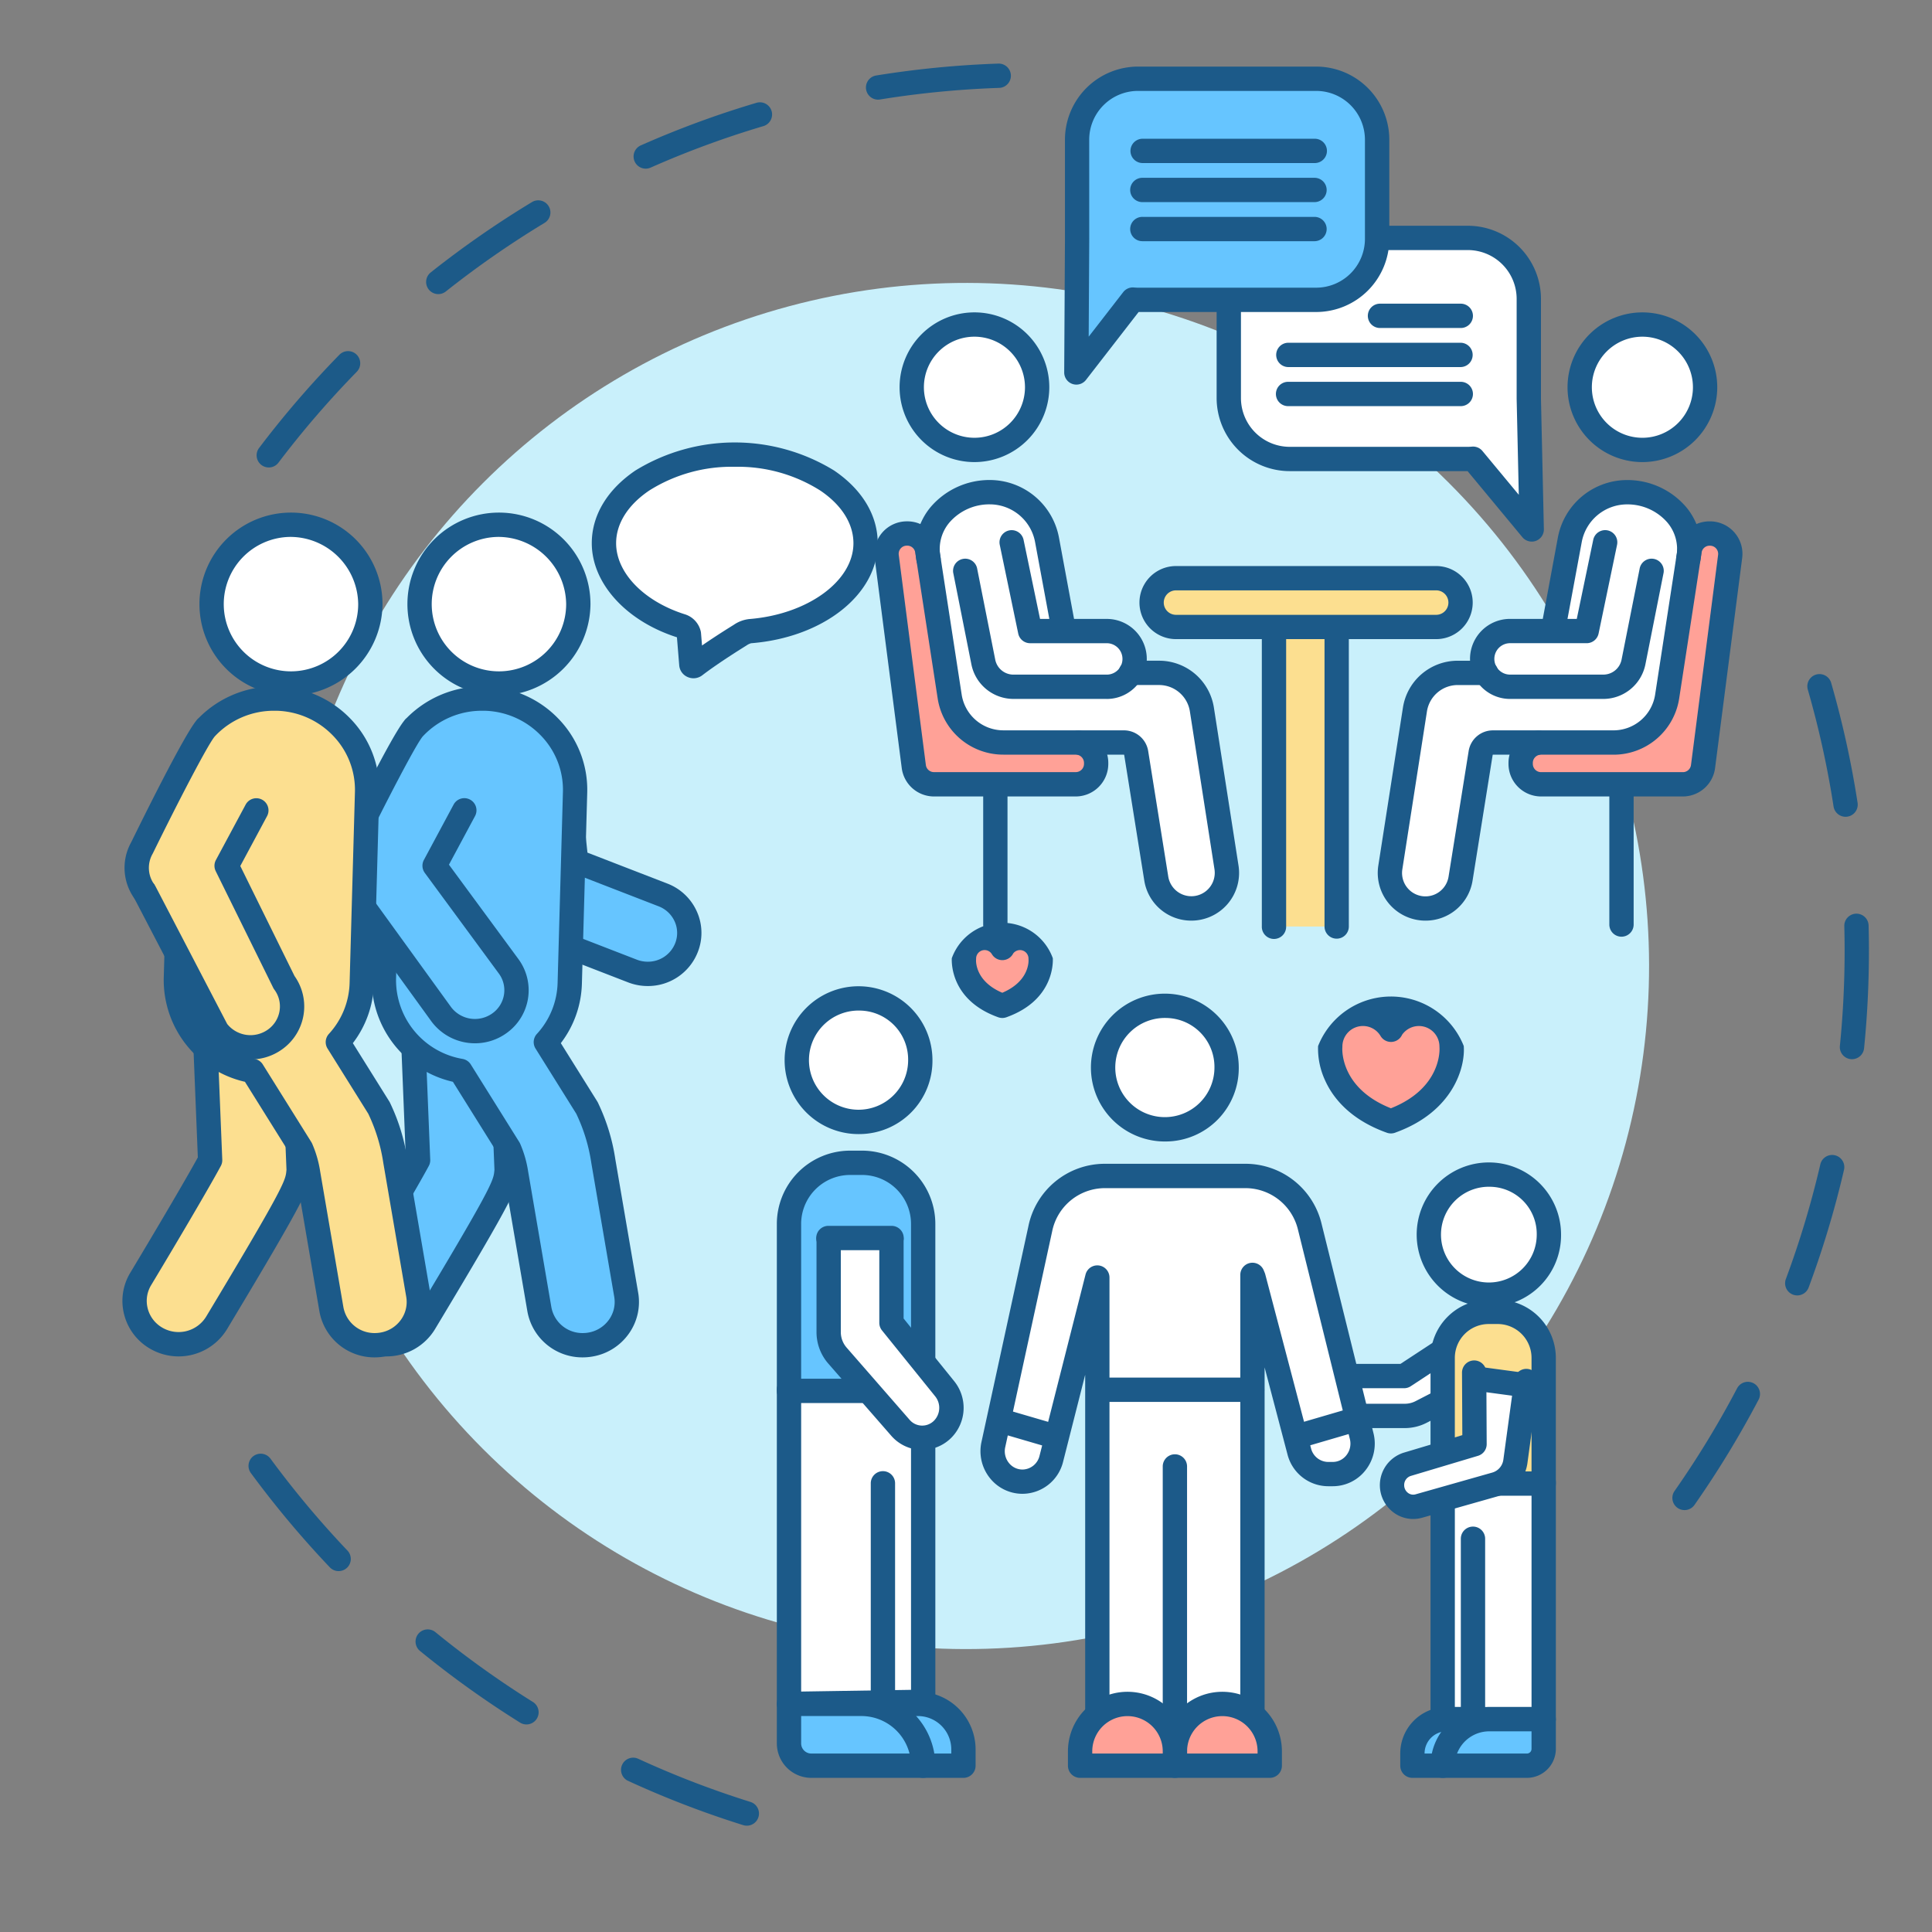 <svg xmlns="http://www.w3.org/2000/svg" width="300" height="300" viewBox="0 0 300 300">
  <rect x="0" y="0" width="300" height="300" fill="#808080" stroke="none"/>
  <g id="Grupo_18770" data-name="Grupo 18770" transform="translate(-689.854 -395.88)">
    <g id="Grupo_18699" data-name="Grupo 18699" transform="translate(689.854 395.88)">
      <g id="Grupo_18698" data-name="Grupo 18698" transform="translate(0)">
        <g id="Grupo_18697" data-name="Grupo 18697">
          <g id="Grupo_18696" data-name="Grupo 18696">
            <g id="Grupo_18695" data-name="Grupo 18695">
              <g id="Grupo_18694" data-name="Grupo 18694">
                <g id="Grupo_18693" data-name="Grupo 18693">
                  <g id="Grupo_18692" data-name="Grupo 18692">
                    <g id="Grupo_18691" data-name="Grupo 18691">
                      <g id="Grupo_18690" data-name="Grupo 18690">
                        <g id="Grupo_18689" data-name="Grupo 18689">
                          <path id="Trazado_45024" data-name="Trazado 45024" d="M824.856,491.586a1.888,1.888,0,0,1-1.5-3.027,152.124,152.124,0,0,1,12.468-14.471,1.888,1.888,0,0,1,2.7,2.64,148.349,148.349,0,0,0-12.158,14.11A1.884,1.884,0,0,1,824.856,491.586Zm26.327-26.919a1.888,1.888,0,0,1-1.174-3.367,151.634,151.634,0,0,1,15.684-10.9,1.888,1.888,0,1,1,1.954,3.23,147.826,147.826,0,0,0-15.292,10.627A1.879,1.879,0,0,1,851.182,464.667Zm32.213-19.48a1.888,1.888,0,0,1-.765-3.614,149.838,149.838,0,0,1,17.923-6.6,1.888,1.888,0,1,1,1.075,3.619,146,146,0,0,0-17.47,6.431A1.879,1.879,0,0,1,883.395,445.187Zm36.081-10.715a1.888,1.888,0,0,1-.3-3.752,151.1,151.1,0,0,1,19.008-1.848,1.888,1.888,0,0,1,.127,3.773,147.228,147.228,0,0,0-18.531,1.8A1.922,1.922,0,0,1,919.476,434.472Z" transform="translate(-783.126 -418.998)" fill="#1c5a88"/>
                          <path id="Trazado_45025" data-name="Trazado 45025" d="M896.146,1275.786a1.887,1.887,0,0,1-.564-.087,149.9,149.9,0,0,1-17.833-6.854,1.888,1.888,0,1,1,1.577-3.43,146.047,146.047,0,0,0,17.383,6.681,1.888,1.888,0,0,1-.563,3.69Zm-34.214-15.722a1.877,1.877,0,0,1-1-.287,151.687,151.687,0,0,1-15.532-11.121,1.888,1.888,0,0,1,2.388-2.925,147.894,147.894,0,0,0,15.143,10.844,1.888,1.888,0,0,1-1,3.489Zm-29.168-23.808a1.882,1.882,0,0,1-1.368-.587,152.14,152.14,0,0,1-12.264-14.645,1.888,1.888,0,0,1,3.042-2.237,148.323,148.323,0,0,0,11.959,14.28,1.888,1.888,0,0,1-1.368,3.188Z" transform="translate(-780.18 -992.294)" fill="#1c5a88"/>
                          <path id="Trazado_45026" data-name="Trazado 45026" d="M1627.339,917.123a1.888,1.888,0,0,1-1.545-2.97,147.429,147.429,0,0,0,9.69-15.905,1.888,1.888,0,1,1,3.342,1.756,151.189,151.189,0,0,1-9.939,16.314A1.886,1.886,0,0,1,1627.339,917.123Zm17.506-33.335a1.889,1.889,0,0,1-1.769-2.546,145.8,145.8,0,0,0,5.358-17.835,1.888,1.888,0,0,1,3.678.852,149.48,149.48,0,0,1-5.5,18.3A1.888,1.888,0,0,1,1644.844,883.788Zm8.5-36.681c-.063,0-.127,0-.19-.009a1.888,1.888,0,0,1-1.69-2.067c.487-4.863.735-9.82.735-14.735,0-1.288-.017-2.595-.051-3.882a1.888,1.888,0,0,1,3.774-.1c.034,1.321.052,2.66.052,3.981,0,5.039-.253,10.124-.753,15.111A1.888,1.888,0,0,1,1653.349,847.107Zm-1-37.642a1.888,1.888,0,0,1-1.863-1.6,145.994,145.994,0,0,0-4.009-18.185,1.888,1.888,0,0,1,3.627-1.047,149.716,149.716,0,0,1,4.113,18.657,1.887,1.887,0,0,1-1.578,2.153A1.912,1.912,0,0,1,1652.354,809.465Z" transform="translate(-1365.768 -682.636)" fill="#1c5a88"/>
                          <g id="Grupo_18688" data-name="Grupo 18688">
                            <circle id="Elipse_1469" data-name="Elipse 1469" cx="106.066" cy="106.066" r="106.066" transform="translate(0 150) rotate(-45)" fill="#c9f0fb"/>
                          </g>
                        </g>
                      </g>
                    </g>
                  </g>
                </g>
              </g>
            </g>
          </g>
        </g>
      </g>
    </g>
    <g id="Grupo_18713" data-name="Grupo 18713" transform="translate(825.624 406.221)">
      <path id="Trazado_45027" data-name="Trazado 45027" d="M1504.019,672.8l2.852-15.053s2.239-7.8,11.027-6.139,7.125,10.113,7.125,10.113l-3.444,22.126a8.342,8.342,0,0,1-8.2,6.351H1494.7s-1.594-.38-2.016,2.265-3.016,18.856-3.016,18.856-.8,4.779-6.454,4.552-4.52-6.582-4.52-6.582l3.885-24.2s.348-7.024,10.443-5.713c0,0-1.325-6.4,3.743-6.447S1504.019,672.8,1504.019,672.8Z" transform="translate(-1398.639 -585.246)" fill="#fff"/>
      <path id="Trazado_45028" data-name="Trazado 45028" d="M1259.618,672.8l-2.852-15.053s-2.239-7.8-11.028-6.139-7.125,10.113-7.125,10.113l3.445,22.126a8.342,8.342,0,0,0,8.2,6.351h18.683s1.594-.38,2.016,2.265,3.016,18.856,3.016,18.856.8,4.779,6.453,4.552,4.52-6.582,4.52-6.582l-3.885-24.2s-.348-7.024-10.443-5.713c0,0,1.325-6.4-3.743-6.447S1259.618,672.8,1259.618,672.8Z" transform="translate(-1230.397 -585.246)" fill="#fff"/>
      <g id="Grupo_18700" data-name="Grupo 18700" transform="translate(60.166 85.126)">
        <path id="Trazado_45029" data-name="Trazado 45029" d="M1418.775,767.654V721.141h9.735v46.513" transform="translate(-1416.887 -719.253)" fill="#fcdf90"/>
        <path id="Trazado_45030" data-name="Trazado 45030" d="M1424.091,765.123a1.888,1.888,0,0,1-1.888-1.888V718.609h-5.96v44.626a1.888,1.888,0,1,1-3.775,0V716.722a1.888,1.888,0,0,1,1.887-1.888h9.736a1.888,1.888,0,0,1,1.887,1.888v46.513A1.888,1.888,0,0,1,1424.091,765.123Z" transform="translate(-1412.468 -714.834)" fill="#1c5a89"/>
      </g>
      <g id="Grupo_18701" data-name="Grupo 18701" transform="translate(41.165 77.554)">
        <path id="Trazado_45031" data-name="Trazado 45031" d="M1399.48,695.843h-40.4a3.786,3.786,0,0,0-3.786,3.786h0a3.786,3.786,0,0,0,3.786,3.786h40.4a3.786,3.786,0,0,0,3.786-3.786h0A3.786,3.786,0,0,0,1399.48,695.843Z" transform="translate(-1353.407 -693.956)" fill="#fcdf90"/>
        <path id="Trazado_45032" data-name="Trazado 45032" d="M1395.061,700.884h-40.4a5.673,5.673,0,0,1,0-11.347h40.4a5.673,5.673,0,1,1,0,11.347Zm-40.4-7.572a1.9,1.9,0,0,0,0,3.8h40.4a1.9,1.9,0,0,0,0-3.8Z" transform="translate(-1348.988 -689.537)" fill="#1c5a89"/>
      </g>
      <g id="Grupo_18704" data-name="Grupo 18704" transform="translate(0 37.068)">
        <g id="Grupo_18702" data-name="Grupo 18702" transform="translate(0 33.548)">
          <path id="Trazado_45033" data-name="Trazado 45033" d="M1217.786,676.22,1222,708.854a3.153,3.153,0,0,0,3.128,2.75h22.017a3.172,3.172,0,0,0,3.172-3.172v-.146a3.172,3.172,0,0,0-3.172-3.172h-11.211a8.469,8.469,0,0,1-8.37-7.181l-3.478-22.609a3.138,3.138,0,0,0-3.1-2.661h-.067A3.153,3.153,0,0,0,1217.786,676.22Z" transform="translate(-1215.872 -670.775)" fill="#ffa197"/>
          <path id="Trazado_45034" data-name="Trazado 45034" d="M1242.724,709.073h-22.017a5.053,5.053,0,0,1-5-4.4l-4.211-32.634h0a5.041,5.041,0,0,1,5-5.686h.067a5,5,0,0,1,4.967,4.261l3.478,22.609a6.546,6.546,0,0,0,6.5,5.581h11.211a5.065,5.065,0,0,1,5.06,5.06v.146A5.065,5.065,0,0,1,1242.724,709.073Zm-27.483-37.513,4.211,32.634a1.268,1.268,0,0,0,1.255,1.1h22.017a1.286,1.286,0,0,0,1.284-1.285v-.146a1.286,1.286,0,0,0-1.284-1.284h-11.211a10.3,10.3,0,0,1-10.236-8.782l-3.479-22.609a1.243,1.243,0,0,0-1.235-1.06h-.067a1.265,1.265,0,0,0-1.255,1.428Z" transform="translate(-1211.454 -666.356)" fill="#1c5a89"/>
        </g>
        <path id="Trazado_45035" data-name="Trazado 45035" d="M1269.8,824.542a1.888,1.888,0,0,1-1.888-1.888V801.96a1.888,1.888,0,0,1,3.775,0v20.694A1.888,1.888,0,0,1,1269.8,824.542Z" transform="translate(-1251.012 -726.502)" fill="#1c5a89"/>
        <path id="Trazado_45036" data-name="Trazado 45036" d="M1255.822,670.166a1.888,1.888,0,0,1-1.854-1.544l-2.608-14.07a7.161,7.161,0,0,0-7.04-5.856,8.185,8.185,0,0,0-6.244,2.8,6.366,6.366,0,0,0-1.4,5.366,1.887,1.887,0,1,1-3.716.664,10.166,10.166,0,0,1,2.22-8.453,12,12,0,0,1,9.139-4.157,10.936,10.936,0,0,1,10.752,8.943l2.608,14.07a1.89,1.89,0,0,1-1.858,2.232Z" transform="translate(-1226.404 -617.789)" fill="#1c5a89"/>
        <path id="Trazado_45037" data-name="Trazado 45037" d="M1330.625,779a7.376,7.376,0,0,1-7.315-6.238l-3.117-19.488a.053.053,0,0,0-.052-.044h-6.976a1.888,1.888,0,0,1,0-3.776h6.976a3.811,3.811,0,0,1,3.779,3.223l3.117,19.488a3.633,3.633,0,0,0,7.177-1.133l-3.818-24.5a4.84,4.84,0,0,0-4.806-4.116h-4.344a1.888,1.888,0,1,1,0-3.775h4.344a8.6,8.6,0,0,1,8.537,7.309l3.818,24.5a7.408,7.408,0,0,1-7.32,8.549Z" transform="translate(-1281.399 -683.454)" fill="#1c5a89"/>
        <path id="Trazado_45038" data-name="Trazado 45038" d="M1276.2,697.121h-14.493a6.674,6.674,0,0,1-6.52-5.33l-2.8-14.108a1.888,1.888,0,1,1,3.7-.735l2.8,14.1a2.884,2.884,0,0,0,2.819,2.3H1276.2a2.439,2.439,0,0,0,0-4.878h-11.9a1.888,1.888,0,0,1-1.848-1.5l-2.869-13.78a1.888,1.888,0,0,1,3.7-.77l2.556,12.277H1276.2a6.214,6.214,0,0,1,0,12.429Z" transform="translate(-1240.112 -636.001)" fill="#1c5a89"/>
        <g id="Grupo_18703" data-name="Grupo 18703" transform="translate(2.821)">
          <circle id="Elipse_1470" data-name="Elipse 1470" cx="9.735" cy="9.735" r="9.735" transform="translate(0 7.451) rotate(-22.5)" fill="#fff"/>
          <path id="Trazado_45039" data-name="Trazado 45039" d="M1236.166,581.184a11.623,11.623,0,1,1,11.623-11.623A11.636,11.636,0,0,1,1236.166,581.184Zm0-19.471a7.848,7.848,0,1,0,7.848,7.848A7.857,7.857,0,0,0,1236.166,561.713Z" transform="translate(-1223.446 -556.841)" fill="#1c5a89"/>
        </g>
      </g>
      <g id="Grupo_18707" data-name="Grupo 18707" transform="translate(78.165 38.077)">
        <g id="Grupo_18705" data-name="Grupo 18705" transform="translate(20.306 32.539)">
          <path id="Trazado_45040" data-name="Trazado 45040" d="M1579.279,676.22l-4.211,32.634a3.153,3.153,0,0,1-3.127,2.75h-22.017a3.172,3.172,0,0,1-3.172-3.172v-.146a3.172,3.172,0,0,1,3.172-3.172h11.211a8.469,8.469,0,0,0,8.371-7.181l3.478-22.609a3.138,3.138,0,0,1,3.1-2.661h.067A3.154,3.154,0,0,1,1579.279,676.22Z" transform="translate(-1544.863 -670.775)" fill="#ffa197"/>
          <path id="Trazado_45041" data-name="Trazado 45041" d="M1567.521,709.073H1545.5a5.066,5.066,0,0,1-5.06-5.06v-.146a5.066,5.066,0,0,1,5.06-5.06h11.211a6.546,6.546,0,0,0,6.505-5.581l3.478-22.609a5,5,0,0,1,4.967-4.261h.067a5.042,5.042,0,0,1,5,5.686h0l-4.211,32.634A5.054,5.054,0,0,1,1567.521,709.073Zm-22.017-6.49a1.286,1.286,0,0,0-1.285,1.284v.146a1.286,1.286,0,0,0,1.285,1.285h22.017a1.269,1.269,0,0,0,1.256-1.1l4.211-32.634h0a1.266,1.266,0,0,0-1.255-1.428h-.067a1.243,1.243,0,0,0-1.235,1.06l-3.478,22.609a10.3,10.3,0,0,1-10.237,8.782ZM1574.86,671.8h0Z" transform="translate(-1540.444 -666.356)" fill="#1c5a89"/>
        </g>
        <path id="Trazado_45042" data-name="Trazado 45042" d="M1594.639,824.542a1.888,1.888,0,0,1-1.888-1.888V801.96a1.888,1.888,0,0,1,3.775,0v20.694A1.888,1.888,0,0,1,1594.639,824.542Z" transform="translate(-1556.789 -727.51)" fill="#1c5a89"/>
        <path id="Trazado_45043" data-name="Trazado 45043" d="M1559.11,670.166a1.89,1.89,0,0,1-1.858-2.232l2.607-14.07a10.937,10.937,0,0,1,10.753-8.943,12,12,0,0,1,9.138,4.156,10.169,10.169,0,0,1,2.221,8.453,1.888,1.888,0,0,1-3.717-.664,6.367,6.367,0,0,0-1.4-5.366,8.185,8.185,0,0,0-6.244-2.8,7.162,7.162,0,0,0-7.041,5.856l-2.607,14.069A1.888,1.888,0,0,1,1559.11,670.166Z" transform="translate(-1531.893 -618.797)" fill="#1c5a89"/>
        <path id="Trazado_45044" data-name="Trazado 45044" d="M1480.012,779a7.408,7.408,0,0,1-7.32-8.549l3.818-24.5a8.6,8.6,0,0,1,8.537-7.309h4.344a1.888,1.888,0,1,1,0,3.775h-4.344a4.84,4.84,0,0,0-4.807,4.116l-3.818,24.5a3.633,3.633,0,0,0,7.178,1.133l3.117-19.488a3.811,3.811,0,0,1,3.779-3.223h6.976a1.888,1.888,0,0,1,0,3.776H1490.5a.052.052,0,0,0-.052.044l-3.117,19.488A7.377,7.377,0,0,1,1480.012,779Z" transform="translate(-1472.603 -684.462)" fill="#1c5a89"/>
        <path id="Trazado_45045" data-name="Trazado 45045" d="M1541.18,697.121h-14.493a6.214,6.214,0,0,1,0-12.429h10.363l2.556-12.277a1.888,1.888,0,0,1,3.7.77l-2.869,13.78a1.888,1.888,0,0,1-1.848,1.5h-11.9a2.439,2.439,0,0,0,0,4.878h14.493a2.887,2.887,0,0,0,2.82-2.306l2.8-14.093a1.888,1.888,0,1,1,3.7.735l-2.8,14.1A6.676,6.676,0,0,1,1541.18,697.121Z" transform="translate(-1506.144 -637.009)" fill="#1c5a89"/>
        <g id="Grupo_18706" data-name="Grupo 18706" transform="translate(29.383)">
          <circle id="Elipse_1471" data-name="Elipse 1471" cx="9.735" cy="9.735" r="9.735" transform="matrix(0.973, -0.23, 0.23, 0.973, 0, 4.473)" fill="#fff"/>
          <path id="Trazado_45046" data-name="Trazado 45046" d="M1582.69,581.184a11.623,11.623,0,1,1,11.623-11.623A11.636,11.636,0,0,1,1582.69,581.184Zm0-19.471a7.848,7.848,0,1,0,7.848,7.848A7.856,7.856,0,0,0,1582.69,561.713Z" transform="translate(-1570.978 -557.849)" fill="#1c5a89"/>
        </g>
      </g>
      <g id="Grupo_18710" data-name="Grupo 18710" transform="translate(29.479 0)">
        <g id="Grupo_18708" data-name="Grupo 18708" transform="translate(23.67 24.714)">
          <path id="Trazado_45047" data-name="Trazado 45047" d="M1395.331,528.936v15.236a9.462,9.462,0,0,0,9.462,9.462h27.667c.271,0,.538-.018.8-.041l9.108,10.979-.454-20.308c0-.031,0-.062,0-.093V528.766a9.462,9.462,0,0,0-9.462-9.462h-14.076" transform="translate(-1393.443 -517.417)" fill="#fff"/>
          <path id="Trazado_45048" data-name="Trazado 45048" d="M1437.952,562.042a1.887,1.887,0,0,1-1.453-.683L1427.99,551.1h-27.617a11.363,11.363,0,0,1-11.35-11.35V524.517a1.888,1.888,0,1,1,3.776,0v15.236a7.583,7.583,0,0,0,7.574,7.574h27.667c.214,0,.446-.017.644-.034a1.893,1.893,0,0,1,1.611.676l5.647,6.807-.333-14.888c0-.02,0-.04,0-.06q0-.063,0-.125V524.348a7.583,7.583,0,0,0-7.574-7.574h-14.076a1.888,1.888,0,1,1,0-3.775h14.076a11.362,11.362,0,0,1,11.35,11.35v15.406q0,.063,0,.125l.452,20.233a1.888,1.888,0,0,1-1.887,1.93Z" transform="translate(-1389.024 -512.998)" fill="#1c5a89"/>
        </g>
        <g id="Grupo_18709" data-name="Grupo 18709">
          <path id="Trazado_45049" data-name="Trazado 45049" d="M1316.251,482.34l.116-20.645c0-.031,0-.062,0-.093V446.2a9.462,9.462,0,0,1,9.462-9.462h27.667a9.462,9.462,0,0,1,9.462,9.462V461.6a9.462,9.462,0,0,1-9.462,9.462h-27.667c-.271,0-.538-.018-.8-.041Z" transform="translate(-1314.363 -434.847)" fill="#66c5ff"/>
          <path id="Trazado_45050" data-name="Trazado 45050" d="M1311.831,479.809a1.888,1.888,0,0,1-1.887-1.9l.116-20.587c0-.048,0-.093,0-.14V441.778a11.363,11.363,0,0,1,11.35-11.35h27.667a11.362,11.362,0,0,1,11.349,11.35v15.406a11.362,11.362,0,0,1-11.349,11.35H1321.5l-8.173,10.544A1.888,1.888,0,0,1,1311.831,479.809Zm2-22.675c0,.043,0,.084,0,.125l-.085,15.105,5.36-6.915a1.89,1.89,0,0,1,1.65-.725c.2.017.43.034.645.034h27.667a7.583,7.583,0,0,0,7.574-7.574V441.778a7.583,7.583,0,0,0-7.574-7.574h-27.667a7.583,7.583,0,0,0-7.574,7.574Z" transform="translate(-1309.944 -430.428)" fill="#1c5a89"/>
        </g>
      </g>
      <g id="Grupo_18711" data-name="Grupo 18711" transform="translate(39.768 11.202)">
        <path id="Trazado_45051" data-name="Trazado 45051" d="M1372.939,471.631h-26.732a1.888,1.888,0,1,1,0-3.776h26.732a1.888,1.888,0,0,1,0,3.776Z" transform="translate(-1344.319 -467.855)" fill="#1c5a89"/>
        <path id="Trazado_45052" data-name="Trazado 45052" d="M1372.939,491.9h-26.732a1.888,1.888,0,1,1,0-3.775h26.732a1.888,1.888,0,0,1,0,3.775Z" transform="translate(-1344.319 -482.058)" fill="#1c5a89"/>
        <path id="Trazado_45053" data-name="Trazado 45053" d="M1372.939,512.17h-26.732a1.888,1.888,0,1,1,0-3.775h26.732a1.888,1.888,0,0,1,0,3.775Z" transform="translate(-1344.319 -496.261)" fill="#1c5a89"/>
      </g>
      <g id="Grupo_18712" data-name="Grupo 18712" transform="translate(62.396 36.814)">
        <path id="Trazado_45054" data-name="Trazado 45054" d="M1481.951,557.2h-12.459a1.888,1.888,0,1,1,0-3.775h12.459a1.888,1.888,0,1,1,0,3.775Z" transform="translate(-1453.331 -553.424)" fill="#1c5a89"/>
        <path id="Trazado_45055" data-name="Trazado 45055" d="M1448.538,577.469h-26.732a1.888,1.888,0,0,1,0-3.776h26.732a1.888,1.888,0,0,1,0,3.776Z" transform="translate(-1419.918 -567.626)" fill="#1c5a89"/>
        <path id="Trazado_45056" data-name="Trazado 45056" d="M1448.538,597.738h-26.732a1.888,1.888,0,1,1,0-3.775h26.732a1.888,1.888,0,1,1,0,3.775Z" transform="translate(-1419.918 -581.829)" fill="#1c5a89"/>
      </g>
    </g>
    <g id="Grupo_18735" data-name="Grupo 18735" transform="translate(708.863 464.589)">
      <g id="Grupo_18730" data-name="Grupo 18730" transform="translate(0 10.887)">
        <g id="Grupo_18722" data-name="Grupo 18722" transform="translate(32.293)">
          <g id="Grupo_18715" data-name="Grupo 18715" transform="translate(21.698 30.836)">
            <g id="Grupo_18714" data-name="Grupo 18714">
              <path id="Trazado_45057" data-name="Trazado 45057" d="M965.739,839.627a6.542,6.542,0,0,1-2.366-.444l-17.118-6.63a6.364,6.364,0,0,1-4.054-5.237l-2.11-19.574a6.376,6.376,0,0,1,5.742-6.982,6.442,6.442,0,0,1,7.1,5.643l1.7,15.747,13.476,5.22a6.314,6.314,0,0,1,3.641,8.233A6.46,6.46,0,0,1,965.739,839.627Z" transform="translate(-938.165 -798.835)" fill="#66c5ff"/>
              <path id="Trazado_45058" data-name="Trazado 45058" d="M961.318,837.094a8.409,8.409,0,0,1-3.048-.571l-17.118-6.63a8.226,8.226,0,0,1-5.25-6.795l-2.11-19.574a8.113,8.113,0,0,1,1.776-6.008,8.379,8.379,0,0,1,14.822,4.264l1.575,14.6,12.4,4.8a8.235,8.235,0,0,1,4.62,4.419,8.086,8.086,0,0,1,.091,6.277A8.3,8.3,0,0,1,961.318,837.094Zm-19.219-38.9a4.69,4.69,0,0,0-.491.026,4.565,4.565,0,0,0-3.1,1.672,4.364,4.364,0,0,0-.958,3.23l2.11,19.573a4.464,4.464,0,0,0,2.859,3.679L959.634,833a4.648,4.648,0,0,0,1.684.316,4.543,4.543,0,0,0,4.257-2.838,4.336,4.336,0,0,0-.049-3.367,4.488,4.488,0,0,0-2.521-2.4l-13.476-5.22a1.887,1.887,0,0,1-1.2-1.558l-1.7-15.747A4.535,4.535,0,0,0,942.1,798.191Z" transform="translate(-933.745 -794.415)" fill="#1c5a89"/>
            </g>
          </g>
          <g id="Grupo_18716" data-name="Grupo 18716" transform="translate(11.54)">
            <ellipse id="Elipse_1472" data-name="Elipse 1472" cx="12.535" cy="12.323" rx="12.535" ry="12.323" transform="translate(1.888 1.888)" fill="#fff"/>
            <path id="Trazado_45059" data-name="Trazado 45059" d="M914.231,719.813A14.212,14.212,0,1,1,928.654,705.6,14.334,14.334,0,0,1,914.231,719.813Zm0-24.646A10.438,10.438,0,1,0,924.879,705.6,10.555,10.555,0,0,0,914.231,695.166Z" transform="translate(-899.808 -691.391)" fill="#1c5a89"/>
          </g>
          <g id="Grupo_18718" data-name="Grupo 18718" transform="translate(0 70.493)">
            <g id="Grupo_18717" data-name="Grupo 18717">
              <path id="Trazado_45060" data-name="Trazado 45060" d="M874.4,989.974a6.9,6.9,0,0,1-3.474-.937,6.658,6.658,0,0,1-2.405-9.207c4.339-7.213,9.141-15.389,10.775-18.431l-.856-21.193a6.839,6.839,0,0,1,13.665-.533l.939,23.273-.048.47c-.176,1.715-.265,2.576-12.7,23.256A6.859,6.859,0,0,1,874.4,989.974Z" transform="translate(-865.678 -931.329)" fill="#66c5ff"/>
              <path id="Trazado_45061" data-name="Trazado 45061" d="M869.976,987.442a8.811,8.811,0,0,1-4.422-1.193,8.56,8.56,0,0,1-4.029-5.3,8.456,8.456,0,0,1,.955-6.508c3.874-6.44,8.6-14.458,10.485-17.9l-.835-20.674a8.491,8.491,0,0,1,2.269-6.142,8.755,8.755,0,0,1,15.168,5.456l.939,23.273a1.918,1.918,0,0,1-.008.269l-.048.47c-.217,2.117-.307,2.994-12.963,24.037A8.794,8.794,0,0,1,869.976,987.442Zm10.875-56.757c-.067,0-.134,0-.2,0a4.96,4.96,0,0,0-3.478,1.592,4.74,4.74,0,0,0-1.27,3.428l.856,21.193a1.886,1.886,0,0,1-.223.969c-1.717,3.2-6.743,11.732-10.82,18.511a4.707,4.707,0,0,0-.533,3.623,4.814,4.814,0,0,0,2.27,2.978,5.02,5.02,0,0,0,6.8-1.706c11.678-19.416,12.3-21.06,12.443-22.476l.034-.336-.934-23.138A4.9,4.9,0,0,0,880.851,930.685Z" transform="translate(-861.254 -926.909)" fill="#1c5a89"/>
            </g>
          </g>
          <g id="Grupo_18719" data-name="Grupo 18719" transform="translate(0.335 26.988)">
            <path id="Trazado_45062" data-name="Trazado 45062" d="M912.386,880.44l-3.555-20.759a28.644,28.644,0,0,0-2.364-7.88l-.174-.374-6.384-10.214a14,14,0,0,0,3.711-9.1l.828-29.673a14.3,14.3,0,0,0-14.034-14.574c-.136,0-.269-.005-.4-.005a14.5,14.5,0,0,0-10.524,4.509l-.009-.013-.028.051c-1.719,1.82-9.952,18.629-9.952,18.629a6.26,6.26,0,0,0,.416,6.847l5.028,6.946-.181,6.5a14.244,14.244,0,0,0,11.891,14.342l7.533,12.052a15.355,15.355,0,0,1,1.122,3.936l3.595,21a6.807,6.807,0,0,0,6.734,5.607,6.946,6.946,0,0,0,1.143-.095A6.734,6.734,0,0,0,912.386,880.44Z" transform="translate(-866.787 -785.978)" fill="#66c5ff"/>
            <path id="Trazado_45063" data-name="Trazado 45063" d="M901.221,885.748a8.665,8.665,0,0,1-8.6-7.176l-3.594-21c0-.016-.005-.032-.008-.048a13.472,13.472,0,0,0-.931-3.328l-7.027-11.241a16.214,16.214,0,0,1-12.607-16.083l.163-5.865-4.652-6.427a8.155,8.155,0,0,1-.558-8.835c1.931-3.941,8.1-16.4,10.081-18.848a1.883,1.883,0,0,1,.393-.427,16.492,16.492,0,0,1,11.71-4.908c.151,0,.3,0,.454.006a16.33,16.33,0,0,1,11.4,5.008,15.84,15.84,0,0,1,4.474,11.506l-.828,29.673a15.907,15.907,0,0,1-3.272,9.2l5.659,9.054a1.967,1.967,0,0,1,.11.2l.174.374a30.539,30.539,0,0,1,2.517,8.38l3.551,20.739h0a8.468,8.468,0,0,1-1.463,6.383,8.675,8.675,0,0,1-5.7,3.542A8.855,8.855,0,0,1,901.221,885.748Zm-8.464-28.794,3.591,20.981a4.9,4.9,0,0,0,4.874,4.038,5.121,5.121,0,0,0,.834-.069,4.928,4.928,0,0,0,3.239-2.007,4.72,4.72,0,0,0,.817-3.556l-3.555-20.759-.007-.042a26.755,26.755,0,0,0-2.208-7.361l-.125-.268-6.323-10.116a1.888,1.888,0,0,1,.209-2.276,12.169,12.169,0,0,0,3.215-7.872l.828-29.673a12.091,12.091,0,0,0-3.42-8.782,12.575,12.575,0,0,0-8.778-3.852c-.119,0-.235,0-.353,0a12.529,12.529,0,0,0-9.157,3.923l-.014.015-.017.018c-.979,1.062-5.664,10.069-9.629,18.162q-.026.053-.055.105a4.387,4.387,0,0,0,.292,4.787l5.041,6.964a1.888,1.888,0,0,1,.358,1.16l-.181,6.5a12.426,12.426,0,0,0,10.329,12.43,1.887,1.887,0,0,1,1.276.859l7.533,12.052a1.879,1.879,0,0,1,.13.246A17.245,17.245,0,0,1,892.756,856.954Z" transform="translate(-862.372 -781.559)" fill="#1c5a89"/>
          </g>
          <g id="Grupo_18721" data-name="Grupo 18721" transform="translate(1.574 44.323)">
            <g id="Grupo_18720" data-name="Grupo 18720">
              <path id="Trazado_45064" data-name="Trazado 45064" d="M890.166,845.782l-4.628,8.623L897.015,870a6.278,6.278,0,0,1-1.411,8.87,6.531,6.531,0,0,1-9.022-1.386L872.82,858.47" transform="translate(-870.932 -843.894)" fill="#66c5ff"/>
              <path id="Trazado_45065" data-name="Trazado 45065" d="M887.384,877.556a8.415,8.415,0,0,1-6.738-3.37l-13.775-19.03a1.888,1.888,0,0,1,3.058-2.214l13.762,19.011a4.644,4.644,0,0,0,6.393.96,4.414,4.414,0,0,0,1.812-2.922,4.352,4.352,0,0,0-.817-3.289L879.6,851.1a1.889,1.889,0,0,1-.143-2.012l4.628-8.623a1.888,1.888,0,0,1,3.327,1.785l-4.063,7.572,10.769,14.633a8.165,8.165,0,0,1-1.83,11.523A8.357,8.357,0,0,1,887.384,877.556Z" transform="translate(-866.512 -839.474)" fill="#1c5a89"/>
            </g>
          </g>
        </g>
        <g id="Grupo_18729" data-name="Grupo 18729">
          <g id="Grupo_18723" data-name="Grupo 18723" transform="translate(11.54)">
            <ellipse id="Elipse_1473" data-name="Elipse 1473" cx="12.535" cy="12.323" rx="12.535" ry="12.323" transform="translate(1.888 1.888)" fill="#fff"/>
            <path id="Trazado_45066" data-name="Trazado 45066" d="M806.341,719.813A14.212,14.212,0,1,1,820.764,705.6,14.334,14.334,0,0,1,806.341,719.813Zm0-24.646A10.438,10.438,0,1,0,816.989,705.6,10.555,10.555,0,0,0,806.341,695.166Z" transform="translate(-791.918 -691.391)" fill="#1c5a89"/>
          </g>
          <g id="Grupo_18725" data-name="Grupo 18725" transform="translate(0 70.494)">
            <g id="Grupo_18724" data-name="Grupo 18724">
              <path id="Trazado_45067" data-name="Trazado 45067" d="M766.51,989.974a6.9,6.9,0,0,1-3.474-.937,6.659,6.659,0,0,1-2.405-9.207c4.339-7.213,9.141-15.389,10.775-18.431l-.856-21.193a6.838,6.838,0,0,1,13.664-.533l.939,23.273-.048.47c-.176,1.715-.265,2.576-12.7,23.256A6.858,6.858,0,0,1,766.51,989.974Z" transform="translate(-757.788 -931.33)" fill="#fcdf90"/>
              <path id="Trazado_45068" data-name="Trazado 45068" d="M762.085,987.443a8.811,8.811,0,0,1-4.422-1.193,8.56,8.56,0,0,1-4.029-5.3,8.455,8.455,0,0,1,.955-6.508c3.873-6.44,8.6-14.458,10.486-17.9l-.835-20.674a8.49,8.49,0,0,1,2.269-6.142,8.755,8.755,0,0,1,15.168,5.456l.939,23.273a1.864,1.864,0,0,1-.008.269l-.048.47c-.217,2.117-.307,2.994-12.963,24.037A8.794,8.794,0,0,1,762.085,987.443Zm10.875-56.757c-.067,0-.134,0-.2,0a4.96,4.96,0,0,0-3.478,1.592,4.742,4.742,0,0,0-1.271,3.428l.856,21.193a1.889,1.889,0,0,1-.223.969c-1.717,3.2-6.743,11.732-10.82,18.511a4.707,4.707,0,0,0-.533,3.623,4.813,4.813,0,0,0,2.27,2.978,5.02,5.02,0,0,0,6.8-1.706c11.678-19.416,12.3-21.06,12.443-22.476l.035-.336L777.9,935.33A4.9,4.9,0,0,0,772.961,930.687Z" transform="translate(-753.363 -926.911)" fill="#1c5a89"/>
            </g>
          </g>
          <g id="Grupo_18726" data-name="Grupo 18726" transform="translate(0.335 26.988)">
            <path id="Trazado_45069" data-name="Trazado 45069" d="M804.5,880.44l-3.554-20.759a28.642,28.642,0,0,0-2.364-7.88l-.174-.374-6.385-10.214a13.992,13.992,0,0,0,3.711-9.1l.828-29.673a14.3,14.3,0,0,0-14.034-14.574c-.136,0-.269-.005-.4-.005a14.5,14.5,0,0,0-10.525,4.509l-.009-.013-.028.051c-1.72,1.82-9.952,18.629-9.952,18.629a6.26,6.26,0,0,0,.416,6.847l5.028,6.946-.181,6.5a14.244,14.244,0,0,0,11.891,14.342l7.533,12.052a15.355,15.355,0,0,1,1.122,3.936l3.594,21a6.807,6.807,0,0,0,6.734,5.607,6.948,6.948,0,0,0,1.143-.095A6.734,6.734,0,0,0,804.5,880.44Z" transform="translate(-758.897 -785.978)" fill="#fcdf90"/>
            <path id="Trazado_45070" data-name="Trazado 45070" d="M793.331,885.748a8.665,8.665,0,0,1-8.6-7.176l-3.594-21c0-.016-.005-.031-.008-.047a13.5,13.5,0,0,0-.931-3.328l-7.027-11.241a16.214,16.214,0,0,1-12.608-16.083l.164-5.865-4.652-6.427a8.156,8.156,0,0,1-.558-8.835c1.931-3.941,8.1-16.4,10.08-18.848a1.883,1.883,0,0,1,.394-.428,16.493,16.493,0,0,1,11.709-4.907c.151,0,.3,0,.454.006a16.329,16.329,0,0,1,11.4,5.008,15.839,15.839,0,0,1,4.474,11.506l-.828,29.673a15.908,15.908,0,0,1-3.271,9.2l5.659,9.054a1.967,1.967,0,0,1,.11.2l.174.374a30.534,30.534,0,0,1,2.517,8.379l3.551,20.739a8.467,8.467,0,0,1-1.463,6.383,8.675,8.675,0,0,1-5.7,3.542A8.862,8.862,0,0,1,793.331,885.748Zm-8.464-28.794,3.591,20.981a4.9,4.9,0,0,0,4.874,4.038,5.121,5.121,0,0,0,.834-.069A4.927,4.927,0,0,0,797.4,879.9a4.718,4.718,0,0,0,.818-3.556h0l-3.555-20.759-.007-.042a26.759,26.759,0,0,0-2.208-7.361l-.125-.268L786,837.795a1.888,1.888,0,0,1,.209-2.276,12.171,12.171,0,0,0,3.215-7.872l.828-29.673a12.092,12.092,0,0,0-3.419-8.782,12.575,12.575,0,0,0-8.778-3.852c-.119,0-.236,0-.353,0a12.529,12.529,0,0,0-9.157,3.923l-.017.018-.014.015c-.979,1.062-5.664,10.069-9.629,18.162-.017.036-.036.071-.055.105a4.387,4.387,0,0,0,.292,4.787l5.041,6.964a1.889,1.889,0,0,1,.358,1.159l-.181,6.5a12.426,12.426,0,0,0,10.329,12.43,1.887,1.887,0,0,1,1.276.859l7.533,12.052a1.9,1.9,0,0,1,.13.246A17.278,17.278,0,0,1,784.866,856.954Z" transform="translate(-754.482 -781.559)" fill="#1c5a89"/>
          </g>
          <g id="Grupo_18728" data-name="Grupo 18728" transform="translate(1.574 44.323)">
            <g id="Grupo_18727" data-name="Grupo 18727">
              <path id="Trazado_45071" data-name="Trazado 45071" d="M782.275,845.782l-4.628,8.623,8.923,18.1a6.278,6.278,0,0,1-1.41,8.87,6.531,6.531,0,0,1-9.022-1.386L764.929,858.47" transform="translate(-763.041 -843.894)" fill="#fcdf90"/>
              <path id="Trazado_45072" data-name="Trazado 45072" d="M776.939,880.066A8.415,8.415,0,0,1,770.2,876.7a1.878,1.878,0,0,1-.159-.253l-11.208-21.522a1.888,1.888,0,1,1,3.349-1.744l11.133,21.377a4.645,4.645,0,0,0,6.323.869,4.414,4.414,0,0,0,1.813-2.922,4.352,4.352,0,0,0-.817-3.289,1.9,1.9,0,0,1-.177-.291l-8.923-18.1a1.888,1.888,0,0,1,.03-1.727l4.628-8.623a1.888,1.888,0,0,1,3.327,1.785l-4.168,7.767,8.423,17.089a8.166,8.166,0,0,1-1.933,11.382A8.356,8.356,0,0,1,776.939,880.066Z" transform="translate(-758.621 -839.474)" fill="#1c5a89"/>
            </g>
          </g>
        </g>
      </g>
      <g id="Grupo_18732" data-name="Grupo 18732" transform="translate(74.77 1.887)">
        <g id="Grupo_18731" data-name="Grupo 18731">
          <path id="Trazado_45073" data-name="Trazado 45073" d="M1043.793,675.078c0-7.6-9.094-13.754-20.312-13.754s-20.312,6.158-20.312,13.754c0,5.53,4.97,10.609,11.935,12.823a1.75,1.75,0,0,1,1.253,1.278l.383,4.723a.348.348,0,0,0,.558.184c.9-.691,3.051-2.265,7.005-4.725a3.493,3.493,0,0,1,1.559-.629C1035.957,687.935,1043.793,682.128,1043.793,675.078Z" transform="translate(-1003.168 -661.324)" fill="#fff"/>
        </g>
      </g>
      <g id="Grupo_18734" data-name="Grupo 18734" transform="translate(72.882 0)">
        <g id="Grupo_18733" data-name="Grupo 18733">
          <path id="Trazado_45074" data-name="Trazado 45074" d="M1012.655,691.631a2.282,2.282,0,0,1-.925-.2,2.164,2.164,0,0,1-1.291-1.8l-.354-4.363c-7.911-2.525-13.224-8.4-13.224-14.614,0-4.319,2.407-8.328,6.779-11.288a29.493,29.493,0,0,1,30.843,0c4.372,2.96,6.779,6.969,6.779,11.288,0,7.971-8.456,14.651-19.67,15.538a2.446,2.446,0,0,0-.711.349c-3.856,2.4-5.947,3.923-6.851,4.618A2.251,2.251,0,0,1,1012.655,691.631Zm6.406-32.838a23.922,23.922,0,0,0-13.3,3.7c-3.3,2.236-5.12,5.134-5.12,8.162,0,4.575,4.267,9,10.619,11.025a3.634,3.634,0,0,1,2.536,2.726,1.845,1.845,0,0,1,.027.2l.157,1.937c1.192-.824,2.8-1.892,4.911-3.2a5.235,5.235,0,0,1,2.407-.907c9.08-.718,16.193-5.89,16.193-11.774,0-3.028-1.818-5.926-5.12-8.162A23.921,23.921,0,0,0,1019.061,658.793Zm-8.883,26.518Z" transform="translate(-996.861 -655.018)" fill="#1c5a89"/>
        </g>
      </g>
    </g>
    <g id="Grupo_18769" data-name="Grupo 18769" transform="translate(810.481 539.633)">
      <g id="Grupo_18736" data-name="Grupo 18736" transform="translate(85.422 64.202)">
        <path id="Trazado_45075" data-name="Trazado 45075" d="M1446.518,1164.959l-5.844,3.834h-10.085l1.577,6.187h8.63a5.494,5.494,0,0,0,2.52-.613l3.361-1.734" transform="translate(-1428.701 -1163.071)" fill="#fff"/>
        <path id="Trazado_45076" data-name="Trazado 45076" d="M1436.376,1172.448h-8.629a1.888,1.888,0,0,1-1.829-1.422l-1.577-6.188a1.887,1.887,0,0,1,1.829-2.354h9.521l5.373-3.524a1.888,1.888,0,1,1,2.071,3.156l-5.844,3.834a1.886,1.886,0,0,1-1.035.309H1428.6l.615,2.412h7.162a3.628,3.628,0,0,0,1.655-.4l3.361-1.734a1.888,1.888,0,1,1,1.73,3.355l-3.361,1.734A7.417,7.417,0,0,1,1436.376,1172.448Z" transform="translate(-1424.282 -1158.651)" fill="#1c5a89"/>
      </g>
      <g id="Grupo_18745" data-name="Grupo 18745" transform="translate(31.621 10.543)">
        <g id="Grupo_18737" data-name="Grupo 18737" transform="translate(0 26.416)">
          <path id="Trazado_45077" data-name="Trazado 45077" d="M1267.1,1157.628V1089.7l-.039.166-7.1,27.974a4.649,4.649,0,0,1-4.484,3.567h0a4.71,4.71,0,0,1-4.517-5.766l7.287-33.5a10.3,10.3,0,0,1,10-8.2h21.931a10.287,10.287,0,0,1,9.926,7.9l8.051,32.485a4.713,4.713,0,0,1-4.486,5.9h-.728a4.647,4.647,0,0,1-4.469-3.505l-7.109-27.027-.165-.4v68.058" transform="translate(-1248.952 -1072.052)" fill="#fff"/>
          <path id="Trazado_45078" data-name="Trazado 45078" d="M1262.677,1155.1a1.887,1.887,0,0,1-1.887-1.888v-52.815l-3.426,13.491a6.528,6.528,0,0,1-6.314,4.99,6.451,6.451,0,0,1-5.04-2.425,6.671,6.671,0,0,1-1.322-5.63l7.286-33.5a12.112,12.112,0,0,1,11.84-9.69h21.931a12.162,12.162,0,0,1,11.758,9.338l8.051,32.486a6.66,6.66,0,0,1-1.219,5.744,6.442,6.442,0,0,1-5.1,2.5h-.729a6.543,6.543,0,0,1-6.294-4.913l-3.56-13.535v53.688a1.888,1.888,0,0,1-3.775,0v-68.058a1.888,1.888,0,0,1,3.632-.721l.164.4a1.865,1.865,0,0,1,.081.241l7.109,27.027a2.766,2.766,0,0,0,2.643,2.1h.729a2.689,2.689,0,0,0,2.125-1.051,2.908,2.908,0,0,0,.529-2.509l-8.051-32.485a8.4,8.4,0,0,0-8.094-6.47h-21.931a8.361,8.361,0,0,0-8.151,6.717l-7.286,33.5a2.911,2.911,0,0,0,.573,2.459,2.693,2.693,0,0,0,2.1,1.019,2.763,2.763,0,0,0,2.653-2.135l7.138-28.123a1.888,1.888,0,0,1,3.723.44v67.929A1.888,1.888,0,0,1,1262.677,1155.1Z" transform="translate(-1244.532 -1067.633)" fill="#1c5a89"/>
        </g>
        <g id="Grupo_18738" data-name="Grupo 18738" transform="translate(17.595)">
          <ellipse id="Elipse_1474" data-name="Elipse 1474" cx="9.368" cy="9.588" rx="9.368" ry="9.588" transform="translate(1.888 1.888)" fill="#fff"/>
          <path id="Trazado_45079" data-name="Trazado 45079" d="M1314.574,1002.328a11.478,11.478,0,1,1,11.255-11.476A11.381,11.381,0,0,1,1314.574,1002.328Zm0-19.177a7.7,7.7,0,1,0,7.48,7.7A7.6,7.6,0,0,0,1314.574,983.151Z" transform="translate(-1303.318 -979.376)" fill="#1c5a89"/>
        </g>
        <g id="Grupo_18739" data-name="Grupo 18739" transform="translate(28.302 71.482)">
          <path id="Trazado_45080" data-name="Trazado 45080" d="M1345.394,1224.5v40.024a6.424,6.424,0,0,0,.369,2.153" transform="translate(-1343.507 -1222.617)" fill="#fff"/>
          <path id="Trazado_45081" data-name="Trazado 45081" d="M1341.344,1264.151a1.888,1.888,0,0,1-1.779-1.257,8.293,8.293,0,0,1-.477-2.784v-40.024a1.888,1.888,0,0,1,3.775,0v40.024a4.539,4.539,0,0,0,.26,1.522,1.89,1.89,0,0,1-1.779,2.52Z" transform="translate(-1339.088 -1218.198)" fill="#1c5a89"/>
        </g>
        <g id="Grupo_18740" data-name="Grupo 18740" transform="translate(1.502 64.487)">
          <line id="Línea_11" data-name="Línea 11" x2="8.031" y2="2.349" transform="translate(1.888 1.888)" fill="#fff"/>
          <path id="Trazado_45082" data-name="Trazado 45082" d="M1259.469,1200.951a1.884,1.884,0,0,1-.531-.076l-8.031-2.349a1.888,1.888,0,1,1,1.06-3.624l8.031,2.348a1.888,1.888,0,0,1-.529,3.7Z" transform="translate(-1249.549 -1194.826)" fill="#1c5a89"/>
        </g>
        <g id="Grupo_18741" data-name="Grupo 18741" transform="translate(47.394 64.487)">
          <line id="Línea_12" data-name="Línea 12" x1="8.031" y2="2.349" transform="translate(1.888 1.888)" fill="#fff"/>
          <path id="Trazado_45083" data-name="Trazado 45083" d="M1404.761,1200.952a1.888,1.888,0,0,1-.529-3.7l8.031-2.348a1.888,1.888,0,1,1,1.06,3.623l-8.031,2.349A1.888,1.888,0,0,1,1404.761,1200.952Z" transform="translate(-1402.874 -1194.827)" fill="#1c5a89"/>
        </g>
        <g id="Grupo_18742" data-name="Grupo 18742" transform="translate(16.664 59.618)">
          <line id="Línea_13" data-name="Línea 13" x2="23.681" transform="translate(1.888 1.888)" fill="#fff"/>
          <path id="Trazado_45084" data-name="Trazado 45084" d="M1325.777,1182.336H1302.1a1.888,1.888,0,1,1,0-3.775h23.682a1.888,1.888,0,0,1,0,3.775Z" transform="translate(-1300.208 -1178.561)" fill="#1c5a89"/>
        </g>
        <g id="Grupo_18743" data-name="Grupo 18743" transform="translate(28.302 108.407)">
          <path id="Trazado_45085" data-name="Trazado 45085" d="M1352.755,1347.869h0a7.36,7.36,0,0,1,7.36,7.36v2.228h-14.721v-2.228A7.36,7.36,0,0,1,1352.755,1347.869Z" transform="translate(-1343.507 -1345.982)" fill="#ffa197"/>
          <path id="Trazado_45086" data-name="Trazado 45086" d="M1355.7,1354.926h-14.72a1.888,1.888,0,0,1-1.888-1.888v-2.228a9.248,9.248,0,0,1,18.5,0v2.228A1.887,1.887,0,0,1,1355.7,1354.926Zm-12.833-3.775h10.946v-.34a5.473,5.473,0,0,0-10.946,0Z" transform="translate(-1339.088 -1341.563)" fill="#1c5a89"/>
        </g>
        <g id="Grupo_18744" data-name="Grupo 18744" transform="translate(13.581 108.407)">
          <path id="Trazado_45087" data-name="Trazado 45087" d="M1303.572,1347.869h0a7.36,7.36,0,0,1,7.36,7.36v2.228h-14.721v-2.228A7.36,7.36,0,0,1,1303.572,1347.869Z" transform="translate(-1294.324 -1345.982)" fill="#ffa197"/>
          <path id="Trazado_45088" data-name="Trazado 45088" d="M1306.514,1354.926h-14.721a1.888,1.888,0,0,1-1.888-1.888v-2.228a9.248,9.248,0,0,1,18.5,0v2.228A1.887,1.887,0,0,1,1306.514,1354.926Zm-12.833-3.775h10.946v-.34a5.473,5.473,0,0,0-10.946,0Z" transform="translate(-1289.905 -1341.563)" fill="#1c5a89"/>
        </g>
      </g>
      <g id="Grupo_18752" data-name="Grupo 18752" transform="translate(0 9.394)">
        <g id="Grupo_18746" data-name="Grupo 18746" transform="translate(0 60.766)">
          <path id="Trazado_45089" data-name="Trazado 45089" d="M1166.031,1185.952v47.368l-20.836.325v-48.781" transform="translate(-1143.307 -1182.976)" fill="#fff"/>
          <path id="Trazado_45090" data-name="Trazado 45090" d="M1140.775,1231.113a1.887,1.887,0,0,1-1.887-1.887v-48.781a1.888,1.888,0,1,1,3.775,0v46.863l17.061-.266v-45.509a1.888,1.888,0,1,1,3.776,0V1228.9a1.888,1.888,0,0,1-1.858,1.887l-20.836.325Z" transform="translate(-1138.888 -1178.557)" fill="#1c5a89"/>
        </g>
        <g id="Grupo_18747" data-name="Grupo 18747" transform="translate(0 25.522)">
          <path id="Trazado_45091" data-name="Trazado 45091" d="M1166.03,1098.14v-21.429a9.488,9.488,0,0,0-9.376-9.6h-2.083a9.489,9.489,0,0,0-9.377,9.6v25.818h11.324" transform="translate(-1143.307 -1065.226)" fill="#66c5ff"/>
          <path id="Trazado_45092" data-name="Trazado 45092" d="M1152.1,1100h-11.324a1.888,1.888,0,0,1-1.887-1.887v-25.818a11.389,11.389,0,0,1,11.264-11.485h2.083a11.389,11.389,0,0,1,11.264,11.485v21.429a1.888,1.888,0,0,1-3.776,0v-21.429a7.61,7.61,0,0,0-7.489-7.709h-2.083a7.61,7.61,0,0,0-7.489,7.709v23.931h9.436a1.888,1.888,0,0,1,0,3.775Z" transform="translate(-1138.888 -1060.807)" fill="#1c5a89"/>
        </g>
        <g id="Grupo_18748" data-name="Grupo 18748" transform="translate(14.586 75.337)">
          <line id="Línea_14" data-name="Línea 14" y1="34.21" transform="translate(1.888 1.888)" fill="#fff"/>
          <path id="Trazado_45093" data-name="Trazado 45093" d="M1189.505,1265.223a1.887,1.887,0,0,1-1.887-1.887v-34.21a1.888,1.888,0,1,1,3.775,0v34.21A1.888,1.888,0,0,1,1189.505,1265.223Z" transform="translate(-1187.618 -1227.238)" fill="#1c5a89"/>
        </g>
        <g id="Grupo_18749" data-name="Grupo 18749" transform="translate(15.627 109.547)">
          <path id="Trazado_45094" data-name="Trazado 45094" d="M1197.405,1347.84h4.48a7.064,7.064,0,0,1,6.98,7.145v2.453h-6.251" transform="translate(-1195.517 -1345.952)" fill="#66c5ff"/>
          <path id="Trazado_45095" data-name="Trazado 45095" d="M1204.446,1354.905h-6.251a1.888,1.888,0,1,1,0-3.775h4.363v-.565a5.183,5.183,0,0,0-5.093-5.257h-4.48a1.888,1.888,0,1,1,0-3.775h4.48a8.961,8.961,0,0,1,8.868,9.032v2.452A1.887,1.887,0,0,1,1204.446,1354.905Z" transform="translate(-1191.098 -1341.533)" fill="#1c5a89"/>
        </g>
        <g id="Grupo_18750" data-name="Grupo 18750" transform="translate(1.653)">
          <ellipse id="Elipse_1475" data-name="Elipse 1475" cx="9.368" cy="9.588" rx="9.368" ry="9.588" transform="translate(1.888 1.888)" fill="#fff"/>
          <path id="Trazado_45096" data-name="Trazado 45096" d="M1155.666,998.49a11.478,11.478,0,1,1,11.256-11.476A11.38,11.38,0,0,1,1155.666,998.49Zm0-19.177a7.7,7.7,0,1,0,7.48,7.7A7.6,7.6,0,0,0,1155.666,979.313Z" transform="translate(-1144.411 -975.538)" fill="#1c5a89"/>
        </g>
        <g id="Grupo_18751" data-name="Grupo 18751" transform="translate(0 109.547)">
          <path id="Trazado_45097" data-name="Trazado 45097" d="M1166.03,1357.437h-17.372a3.464,3.464,0,0,1-3.464-3.464v-6.133h11.24a9.6,9.6,0,0,1,9.6,9.6Z" transform="translate(-1143.307 -1345.952)" fill="#66c5ff"/>
          <path id="Trazado_45098" data-name="Trazado 45098" d="M1161.612,1354.905h-17.372a5.357,5.357,0,0,1-5.351-5.351v-6.133a1.887,1.887,0,0,1,1.887-1.888h11.24a11.5,11.5,0,0,1,11.485,11.485A1.888,1.888,0,0,1,1161.612,1354.905Zm-18.948-9.6v4.246a1.578,1.578,0,0,0,1.576,1.576h15.251a7.723,7.723,0,0,0-7.475-5.822Z" transform="translate(-1138.888 -1341.533)" fill="#1c5a89"/>
        </g>
      </g>
      <g id="Grupo_18762" data-name="Grupo 18762" transform="translate(93.636 36.753)">
        <g id="Grupo_18753" data-name="Grupo 18753" transform="translate(7.868 47.842)">
          <path id="Trazado_45099" data-name="Trazado 45099" d="M1484.318,1236.1v33.706H1500v-36.719" transform="translate(-1482.43 -1231.204)" fill="#fff"/>
          <path id="Trazado_45100" data-name="Trazado 45100" d="M1495.583,1267.279H1479.9a1.887,1.887,0,0,1-1.887-1.887v-33.706a1.888,1.888,0,0,1,3.775,0V1263.5h11.909v-34.831a1.888,1.888,0,1,1,3.775,0v36.719A1.887,1.887,0,0,1,1495.583,1267.279Z" transform="translate(-1478.011 -1226.785)" fill="#1c5a89"/>
        </g>
        <g id="Grupo_18754" data-name="Grupo 18754" transform="translate(7.868 21.313)">
          <path id="Trazado_45101" data-name="Trazado 45101" d="M1484.318,1166.515v-14.833a7.142,7.142,0,0,1,7.058-7.224h1.568a7.142,7.142,0,0,1,7.058,7.224v19.434h-7.153" transform="translate(-1482.43 -1142.571)" fill="#fcdf90"/>
          <path id="Trazado_45102" data-name="Trazado 45102" d="M1495.583,1168.585h-7.153a1.888,1.888,0,0,1,0-3.775h5.265v-17.547a5.261,5.261,0,0,0-5.17-5.336h-1.569a5.261,5.261,0,0,0-5.17,5.336V1162.1a1.888,1.888,0,1,1-3.775,0v-14.833a9.04,9.04,0,0,1,8.945-9.111h1.569a9.04,9.04,0,0,1,8.945,9.111V1166.7A1.887,1.887,0,0,1,1495.583,1168.585Z" transform="translate(-1478.011 -1138.152)" fill="#1c5a89"/>
        </g>
        <g id="Grupo_18755" data-name="Grupo 18755" transform="translate(12.573 56.542)">
          <line id="Línea_15" data-name="Línea 15" y1="28.018" transform="translate(1.888 1.888)" fill="#fff"/>
          <path id="Trazado_45103" data-name="Trazado 45103" d="M1495.619,1287.647a1.888,1.888,0,0,1-1.888-1.887v-28.018a1.888,1.888,0,0,1,3.776,0v28.018A1.888,1.888,0,0,1,1495.619,1287.647Z" transform="translate(-1493.731 -1255.854)" fill="#1c5a89"/>
        </g>
        <g id="Grupo_18758" data-name="Grupo 18758" transform="translate(0 30.745)">
          <g id="Grupo_18756" data-name="Grupo 18756">
            <path id="Trazado_45104" data-name="Trazado 45104" d="M1470.787,1175.972l.057,11.113-10.445,3.126a3.36,3.36,0,0,0-2.366,3.31h0a3.305,3.305,0,0,0,4.168,3.169l11.927-3.382a4.3,4.3,0,0,0,3.063-3.578l1.693-12.423" transform="translate(-1456.143 -1174.085)" fill="#fff"/>
            <path id="Trazado_45105" data-name="Trazado 45105" d="M1456.893,1194.283a5.1,5.1,0,0,1-3.036-1.008,5.288,5.288,0,0,1,1.582-9.291l9.092-2.721-.05-9.7a1.888,1.888,0,0,1,1.878-1.9h.01a1.887,1.887,0,0,1,1.887,1.878l.057,11.114a1.888,1.888,0,0,1-1.346,1.818l-10.445,3.126a1.473,1.473,0,0,0-1.02,1.459,1.49,1.49,0,0,0,.6,1.178,1.327,1.327,0,0,0,1.167.217l11.927-3.382a2.413,2.413,0,0,0,1.708-2.016l1.693-12.423a1.888,1.888,0,1,1,3.741.51l-1.693,12.423a6.187,6.187,0,0,1-4.418,5.139l-11.927,3.382A5.142,5.142,0,0,1,1456.893,1194.283Z" transform="translate(-1451.724 -1169.666)" fill="#1c5a89"/>
          </g>
          <g id="Grupo_18757" data-name="Grupo 18757" transform="translate(13.351 0.97)">
            <line id="Línea_16" data-name="Línea 16" x1="6.851" y1="0.923" transform="translate(1.888 1.887)" fill="#fff"/>
            <path id="Trazado_45106" data-name="Trazado 45106" d="M1505.07,1177.6a1.915,1.915,0,0,1-.254-.017l-6.851-.923a1.888,1.888,0,0,1,.5-3.741l6.851.923a1.888,1.888,0,0,1-.25,3.759Z" transform="translate(-1496.33 -1172.906)" fill="#1c5a89"/>
          </g>
        </g>
        <g id="Grupo_18759" data-name="Grupo 18759" transform="translate(3.163 84.56)">
          <path id="Trazado_45107" data-name="Trazado 45107" d="M1477.224,1355.769h-3.372a5.317,5.317,0,0,0-5.254,5.378v1.846h4.705" transform="translate(-1466.71 -1353.881)" fill="#66c5ff"/>
          <path id="Trazado_45108" data-name="Trazado 45108" d="M1468.884,1360.461h-4.7a1.887,1.887,0,0,1-1.888-1.888v-1.846a7.213,7.213,0,0,1,7.142-7.266h3.372a1.888,1.888,0,1,1,0,3.775h-3.372a3.432,3.432,0,0,0-3.366,3.449h2.817a1.888,1.888,0,1,1,0,3.775Z" transform="translate(-1462.291 -1349.462)" fill="#1c5a89"/>
        </g>
        <g id="Grupo_18760" data-name="Grupo 18760" transform="translate(6.152)">
          <ellipse id="Elipse_1476" data-name="Elipse 1476" cx="9.105" cy="9.319" rx="9.105" ry="9.319" transform="translate(1.888 1.888)" fill="#fff"/>
          <path id="Trazado_45109" data-name="Trazado 45109" d="M1483.269,1089.359a11.209,11.209,0,1,1,10.993-11.207A11.114,11.114,0,0,1,1483.269,1089.359Zm0-18.638a7.434,7.434,0,1,0,7.217,7.431A7.334,7.334,0,0,0,1483.269,1070.722Z" transform="translate(-1472.277 -1066.946)" fill="#1c5a89"/>
        </g>
        <g id="Grupo_18761" data-name="Grupo 18761" transform="translate(7.868 84.56)">
          <path id="Trazado_45110" data-name="Trazado 45110" d="M1484.318,1362.993h13.077a2.607,2.607,0,0,0,2.607-2.607v-4.617h-8.46a7.224,7.224,0,0,0-7.224,7.224Z" transform="translate(-1482.43 -1353.881)" fill="#66c5ff"/>
          <path id="Trazado_45111" data-name="Trazado 45111" d="M1492.975,1360.461H1479.9a1.887,1.887,0,0,1-1.887-1.888,9.122,9.122,0,0,1,9.112-9.111h8.46a1.887,1.887,0,0,1,1.887,1.888v4.616A4.5,4.5,0,0,1,1492.975,1360.461Zm-10.844-3.775h10.844a.721.721,0,0,0,.719-.72v-2.729h-6.572A5.345,5.345,0,0,0,1482.131,1356.686Z" transform="translate(-1478.011 -1349.462)" fill="#1c5a89"/>
        </g>
      </g>
      <g id="Grupo_18763" data-name="Grupo 18763" transform="translate(6.161 46.847)">
        <path id="Trazado_45112" data-name="Trazado 45112" d="M1175.531,1106.974v12.917l8.273,10.25a4.723,4.723,0,0,1-.29,6.239h0a4.465,4.465,0,0,1-6.591-.191l-9.787-11.219a5.544,5.544,0,0,1-1.358-3.643v-14.354" transform="translate(-1163.891 -1105.086)" fill="#fff"/>
        <path id="Trazado_45113" data-name="Trazado 45113" d="M1175.885,1135.209l-.176,0a6.4,6.4,0,0,1-4.628-2.195l-9.787-11.219a7.423,7.423,0,0,1-1.823-4.884v-14.354a1.888,1.888,0,1,1,3.775,0v14.354a3.651,3.651,0,0,0,.892,2.4l9.787,11.219a2.577,2.577,0,0,0,3.818.112,2.85,2.85,0,0,0,.171-3.735l-8.273-10.25a1.887,1.887,0,0,1-.419-1.186v-12.917a1.888,1.888,0,1,1,3.775,0v12.25l7.854,9.732a6.592,6.592,0,0,1-.408,8.744A6.4,6.4,0,0,1,1175.885,1135.209Z" transform="translate(-1159.472 -1100.667)" fill="#1c5a89"/>
      </g>
      <g id="Grupo_18764" data-name="Grupo 18764" transform="translate(6.157 46.597)">
        <line id="Línea_17" data-name="Línea 17" x2="9.727" transform="translate(1.888 1.888)" fill="#fff"/>
        <path id="Trazado_45114" data-name="Trazado 45114" d="M1171.074,1103.608h-9.727a1.888,1.888,0,1,1,0-3.775h9.727a1.888,1.888,0,1,1,0,3.775Z" transform="translate(-1159.459 -1099.833)" fill="#1c5a89"/>
      </g>
      <g id="Grupo_18766" data-name="Grupo 18766" transform="translate(27.162 0)">
        <g id="Grupo_18765" data-name="Grupo 18765">
          <path id="Trazado_45115" data-name="Trazado 45115" d="M1241.924,951.97a3.209,3.209,0,0,1,5.931,1.7s.458,5.042-5.959,7.334h.007c-6.417-2.292-5.959-7.334-5.959-7.334a3.209,3.209,0,0,1,5.963-1.647" transform="translate(-1234.051 -948.572)" fill="#ffa197"/>
          <path id="Trazado_45116" data-name="Trazado 45116" d="M1237.487,958.471a1.9,1.9,0,0,1-.676-.125c-7.2-2.594-7.214-8.263-7.17-9.157a8.341,8.341,0,0,1,15.686,0c.044.891.031,6.53-7.106,9.134A1.883,1.883,0,0,1,1237.487,958.471Zm-2.75-10.543a1.322,1.322,0,0,0-1.321,1.321,1.091,1.091,0,0,1-.008.171c-.019.33-.073,3.37,4.075,5.136,4.149-1.766,4.095-4.807,4.073-5.164a.769.769,0,0,1-.006-.143,1.321,1.321,0,0,0-2.372-.8,1.888,1.888,0,0,1-3.307.125A1.313,1.313,0,0,0,1234.737,947.928Z" transform="translate(-1229.635 -944.153)" fill="#1c5a89"/>
        </g>
      </g>
      <g id="Grupo_18768" data-name="Grupo 18768" transform="translate(84.03 11.79)">
        <g id="Grupo_18767" data-name="Grupo 18767">
          <path id="Trazado_45117" data-name="Trazado 45117" d="M1435.416,992.239a5.078,5.078,0,0,1,9.385,2.688s.725,7.978-9.429,11.6h.011c-10.155-3.626-9.429-11.6-9.429-11.6a5.078,5.078,0,0,1,9.435-2.606" transform="translate(-1424.055 -987.962)" fill="#ffa197"/>
          <path id="Trazado_45118" data-name="Trazado 45118" d="M1430.962,1004a1.893,1.893,0,0,1-.68-.126c-5.843-2.1-8.427-5.593-9.567-8.157a11.777,11.777,0,0,1-1.069-5.283,12.164,12.164,0,0,1,22.621-.012c.256,3.283-1.62,10.171-10.551,13.421A1.883,1.883,0,0,1,1430.962,1004Zm-4.352-16.682a3.193,3.193,0,0,0-3.189,3.189c0,.057,0,.114-.007.171-.018.245-.359,6.278,7.543,9.415,7.9-3.138,7.561-9.17,7.542-9.432-.005-.057-.006-.1-.006-.154a3.19,3.19,0,0,0-5.8-1.831,1.888,1.888,0,0,1-3.341.2A3.169,3.169,0,0,0,1426.61,987.319Z" transform="translate(-1419.633 -983.543)" fill="#1c5a89"/>
        </g>
      </g>
    </g>
  </g>
</svg>
